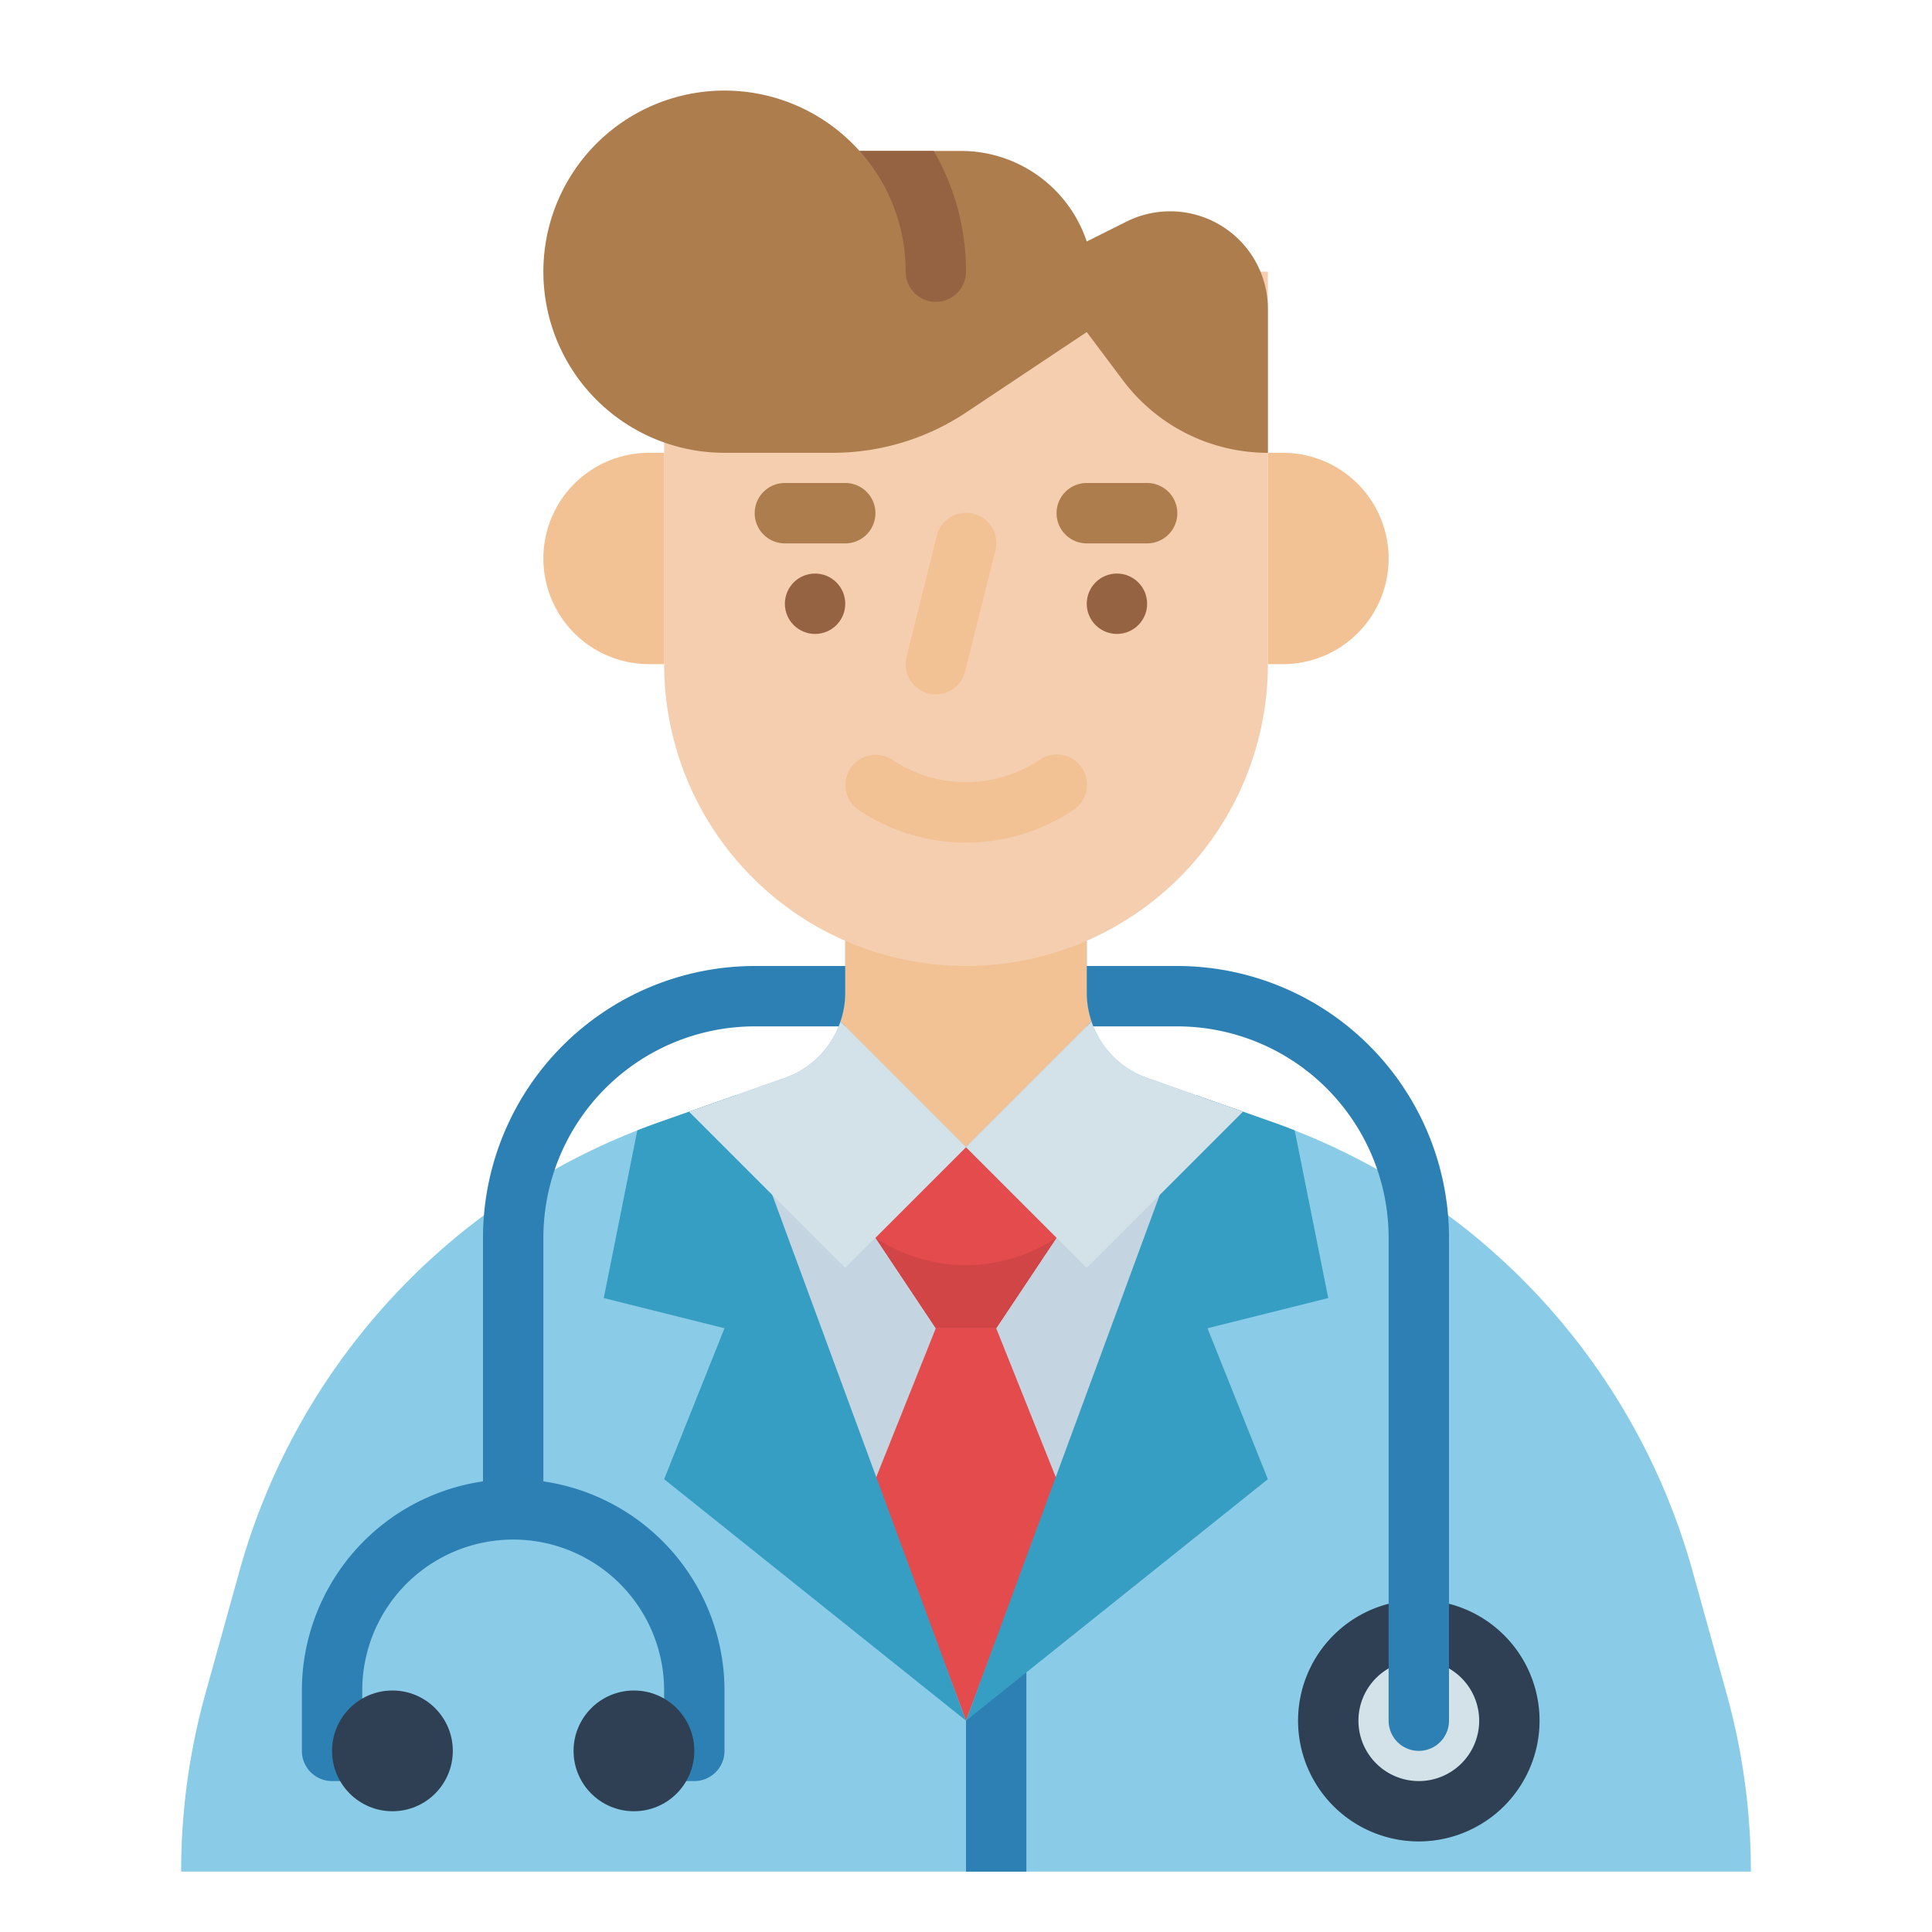 <svg height="512" viewBox="0 0 512 512" width="512" xmlns="http://www.w3.org/2000/svg"><g id="Flat"><path d="m464 496h-416a176.09 176.09 0 0 1 6.42-47.12l9.03-32.5a176.024 176.024 0 0 1 105.44-116.81c1.85-.74 3.72-1.43 5.61-2.1l8.11-2.86 12.33-4.35 13.05-4.61a23.987 23.987 0 0 0 16.01-22.63v-15.02h64v15.02a23.987 23.987 0 0 0 16.01 22.63l13.06 4.61 12.32 4.35 8.11 2.86c1.89.67 3.76 1.36 5.61 2.1a176.024 176.024 0 0 1 105.44 116.81l9.03 32.5a176.09 176.09 0 0 1 6.42 47.12z" fill="#8acce7"/><path d="m256 456-73.39-161.39 73.39 9.39 73.39-9.39z" fill="#c4d4e0"/><path d="m272 496h-16v-40l16-32z" fill="#2d80b3"/><path d="m289.27 270.73-33.27 33.27-33.27-33.27a23.833 23.833 0 0 0 1.27-7.71v-15.02h64v15.02a23.833 23.833 0 0 0 1.27 7.71z" fill="#f2c194"/><path d="m280 328-16 24h-16l-16-24 24-24z" fill="#e44b4d"/><path d="m280 328-16 24h-16l-16-24a43.267 43.267 0 0 0 48 0z" fill="#d14547"/><path d="m280 392-16-40h-16l-16 40 24 64z" fill="#e44b4d"/><path d="m320 352 16 40-80 64 61.07-165.74 20.43 7.21c1.89.67 3.76 1.36 5.61 2.1l8.89 44.43z" fill="#379ec3"/><path d="m176 392 16-40-32-8 8.89-44.43c1.85-.74 3.72-1.43 5.61-2.1l20.44-7.21 61.06 165.74z" fill="#379ec3"/><circle cx="376" cy="456" fill="#d3e1e9" r="24"/><path d="m376 488a32 32 0 1 1 32-32 32.036 32.036 0 0 1 -32 32zm0-48a16 16 0 1 0 16 16 16.018 16.018 0 0 0 -16-16z" fill="#2f4054"/><path d="m200 256h24v7.02a23.833 23.833 0 0 1 -1.27 7.71l1.27 1.27h-24a56.062 56.062 0 0 0 -56 56v64.58a56.071 56.071 0 0 1 48 55.42v16a7.998 7.998 0 0 1 -8 8h-8v-24a40 40 0 0 0 -80 0v24h-8a7.998 7.998 0 0 1 -8-8v-16a56.071 56.071 0 0 1 48-55.42v-64.58a72.083 72.083 0 0 1 72-72z" fill="#2d80b3"/><path d="m384 328v128a8 8 0 0 1 -16 0v-128a56.062 56.062 0 0 0 -56-56h-24l1.27-1.27a23.833 23.833 0 0 1 -1.27-7.71v-7.02h24a72.083 72.083 0 0 1 72 72z" fill="#2d80b3"/><circle cx="104" cy="464" fill="#2f4054" r="16"/><circle cx="168" cy="464" fill="#2f4054" r="16"/><path d="m256 304-32 32-41.39-41.39 12.33-4.35 13.05-4.61a24.033 24.033 0 0 0 14.74-14.92z" fill="#d3e1e9"/><path d="m329.39 294.61-41.39 41.39-32-32 33.27-33.27a24.033 24.033 0 0 0 14.74 14.92l13.06 4.61z" fill="#d3e1e9"/><path d="m176 72v104a80 80 0 0 0 80 80h0a80 80 0 0 0 80-80v-104z" fill="#f4ceaf"/><path d="m172 120h4a0 0 0 0 1 0 0v56a0 0 0 0 1 0 0h-4a28 28 0 0 1 -28-28 28 28 0 0 1 28-28z" fill="#f2c194"/><path d="m364 120h4a0 0 0 0 1 0 0v56a0 0 0 0 1 0 0h-4a28 28 0 0 1 -28-28 28 28 0 0 1 28-28z" fill="#f2c194" transform="matrix(-1 0 0 -1 704 296)"/><path d="m224 144h-16a8 8 0 0 1 0-16h16a8 8 0 0 1 0 16z" fill="#ad7d4d"/><path d="m304 144h-16a8 8 0 0 1 0-16h16a8 8 0 0 1 0 16z" fill="#ad7d4d"/><path d="m248.006 184.002a8.006 8.006 0 0 1 -7.767-9.942l8-32a8 8 0 1 1 15.521 3.881l-8 32a8.002 8.002 0 0 1 -7.755 6.062z" fill="#f2c194"/><path d="m256 223.294a51.193 51.193 0 0 1 -28.438-8.638 8 8 0 0 1 8.875-13.312 35.176 35.176 0 0 0 39.125 0 8 8 0 1 1 8.875 13.312 51.193 51.193 0 0 1 -28.438 8.638z" fill="#f2c194"/><circle cx="216" cy="160" fill="#966342" r="8"/><circle cx="296" cy="160" fill="#966342" r="8"/><path d="m336 81.89v38.11a47.995 47.995 0 0 1 -38.4-19.2l-9.6-12.8-31.88 21.25a63.969 63.969 0 0 1 -35.5 10.75h-28.62a47.998 47.998 0 1 1 35.77-80h26.93a35.128 35.128 0 0 1 33.3 24l10.53-5.27a25.852 25.852 0 0 1 11.58-2.73 25.888 25.888 0 0 1 25.89 25.89z" fill="#ad7d4d"/><path d="m256 72a8 8 0 0 1 -16 0 47.519 47.519 0 0 0 -12.22-32h19.68a63.404 63.404 0 0 1 8.54 32z" fill="#966342"/></g></svg>